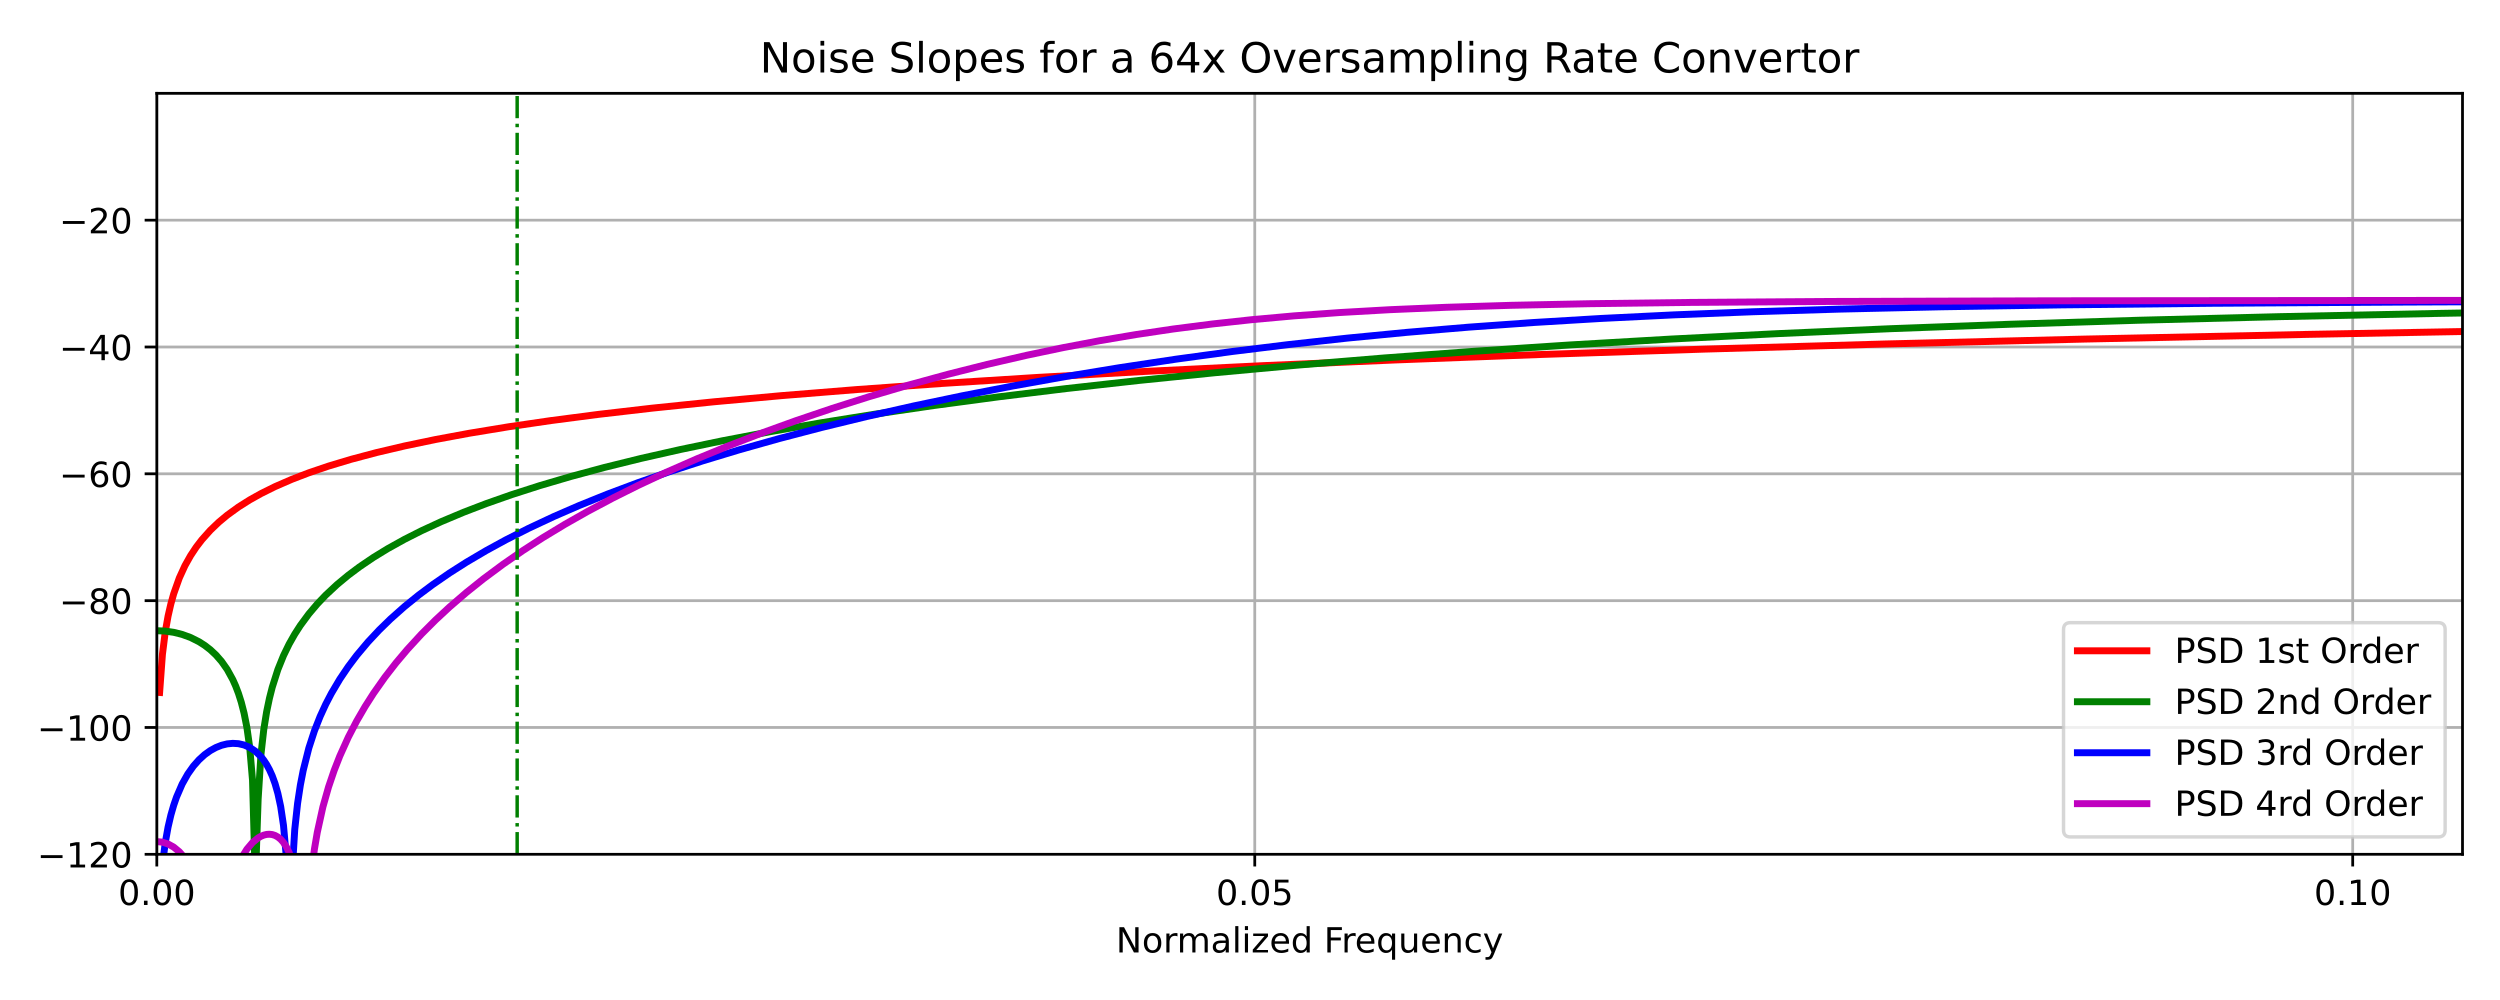 <?xml version="1.0" encoding="utf-8" standalone="no"?>
<!DOCTYPE svg PUBLIC "-//W3C//DTD SVG 1.1//EN"
  "http://www.w3.org/Graphics/SVG/1.1/DTD/svg11.dtd">
<!-- Created with matplotlib (https://matplotlib.org/) -->
<svg height="288pt" version="1.1" viewBox="0 0 720 288" width="720pt" xmlns="http://www.w3.org/2000/svg" xmlns:xlink="http://www.w3.org/1999/xlink">
 <defs>
  <style type="text/css">
*{stroke-linecap:butt;stroke-linejoin:round;}
  </style>
 </defs>
 <g id="figure_1">
  <g id="patch_1">
   <path d="M 0 288 
L 720 288 
L 720 0 
L 0 0 
z
" style="fill:#ffffff;"/>
  </g>
  <g id="axes_1">
   <g id="patch_2">
    <path d="M 45.16 246.04 
L 709.2 246.04 
L 709.2 26.88 
L 45.16 26.88 
z
" style="fill:#ffffff;"/>
   </g>
   <g id="matplotlib.axis_1">
    <g id="xtick_1">
     <g id="line2d_1">
      <path clip-path="url(#p69c627c886)" d="M 45.16 246.04 
L 45.16 26.88 
" style="fill:none;stroke:#b0b0b0;stroke-linecap:square;stroke-width:0.8;"/>
     </g>
     <g id="line2d_2">
      <defs>
       <path d="M 0 0 
L 0 3.5 
" id="m4489a6ae3b" style="stroke:#000000;stroke-width:0.8;"/>
      </defs>
      <g>
       <use style="stroke:#000000;stroke-width:0.8;" x="45.16" xlink:href="#m4489a6ae3b" y="246.04"/>
      </g>
     </g>
     <g id="text_1">
      <!-- 0.00 -->
      <defs>
       <path d="M 31.781 66.406 
Q 24.172 66.406 20.328 58.906 
Q 16.5 51.422 16.5 36.375 
Q 16.5 21.391 20.328 13.891 
Q 24.172 6.391 31.781 6.391 
Q 39.453 6.391 43.281 13.891 
Q 47.125 21.391 47.125 36.375 
Q 47.125 51.422 43.281 58.906 
Q 39.453 66.406 31.781 66.406 
z
M 31.781 74.219 
Q 44.047 74.219 50.516 64.516 
Q 56.984 54.828 56.984 36.375 
Q 56.984 17.969 50.516 8.266 
Q 44.047 -1.422 31.781 -1.422 
Q 19.531 -1.422 13.062 8.266 
Q 6.594 17.969 6.594 36.375 
Q 6.594 54.828 13.062 64.516 
Q 19.531 74.219 31.781 74.219 
z
" id="DejaVuSans-48"/>
       <path d="M 10.688 12.406 
L 21 12.406 
L 21 0 
L 10.688 0 
z
" id="DejaVuSans-46"/>
      </defs>
      <g transform="translate(34.027 260.638)scale(0.1 -0.1)">
       <use xlink:href="#DejaVuSans-48"/>
       <use x="63.623" xlink:href="#DejaVuSans-46"/>
       <use x="95.41" xlink:href="#DejaVuSans-48"/>
       <use x="159.033" xlink:href="#DejaVuSans-48"/>
      </g>
     </g>
    </g>
    <g id="xtick_2">
     <g id="line2d_3">
      <path clip-path="url(#p69c627c886)" d="M 361.37 246.04 
L 361.37 26.88 
" style="fill:none;stroke:#b0b0b0;stroke-linecap:square;stroke-width:0.8;"/>
     </g>
     <g id="line2d_4">
      <g>
       <use style="stroke:#000000;stroke-width:0.8;" x="361.37" xlink:href="#m4489a6ae3b" y="246.04"/>
      </g>
     </g>
     <g id="text_2">
      <!-- 0.05 -->
      <defs>
       <path d="M 10.797 72.906 
L 49.516 72.906 
L 49.516 64.594 
L 19.828 64.594 
L 19.828 46.734 
Q 21.969 47.469 24.109 47.828 
Q 26.266 48.188 28.422 48.188 
Q 40.625 48.188 47.75 41.5 
Q 54.891 34.812 54.891 23.391 
Q 54.891 11.625 47.562 5.094 
Q 40.234 -1.422 26.906 -1.422 
Q 22.312 -1.422 17.547 -0.641 
Q 12.797 0.141 7.719 1.703 
L 7.719 11.625 
Q 12.109 9.234 16.797 8.062 
Q 21.484 6.891 26.703 6.891 
Q 35.156 6.891 40.078 11.328 
Q 45.016 15.766 45.016 23.391 
Q 45.016 31 40.078 35.438 
Q 35.156 39.891 26.703 39.891 
Q 22.75 39.891 18.812 39.016 
Q 14.891 38.141 10.797 36.281 
z
" id="DejaVuSans-53"/>
      </defs>
      <g transform="translate(350.237 260.638)scale(0.1 -0.1)">
       <use xlink:href="#DejaVuSans-48"/>
       <use x="63.623" xlink:href="#DejaVuSans-46"/>
       <use x="95.41" xlink:href="#DejaVuSans-48"/>
       <use x="159.033" xlink:href="#DejaVuSans-53"/>
      </g>
     </g>
    </g>
    <g id="xtick_3">
     <g id="line2d_5">
      <path clip-path="url(#p69c627c886)" d="M 677.579 246.04 
L 677.579 26.88 
" style="fill:none;stroke:#b0b0b0;stroke-linecap:square;stroke-width:0.8;"/>
     </g>
     <g id="line2d_6">
      <g>
       <use style="stroke:#000000;stroke-width:0.8;" x="677.579" xlink:href="#m4489a6ae3b" y="246.04"/>
      </g>
     </g>
     <g id="text_3">
      <!-- 0.10 -->
      <defs>
       <path d="M 12.406 8.297 
L 28.516 8.297 
L 28.516 63.922 
L 10.984 60.406 
L 10.984 69.391 
L 28.422 72.906 
L 38.281 72.906 
L 38.281 8.297 
L 54.391 8.297 
L 54.391 0 
L 12.406 0 
z
" id="DejaVuSans-49"/>
      </defs>
      <g transform="translate(666.446 260.638)scale(0.1 -0.1)">
       <use xlink:href="#DejaVuSans-48"/>
       <use x="63.623" xlink:href="#DejaVuSans-46"/>
       <use x="95.41" xlink:href="#DejaVuSans-49"/>
       <use x="159.033" xlink:href="#DejaVuSans-48"/>
      </g>
     </g>
    </g>
    <g id="text_4">
     <!-- Normalized Frequency -->
     <defs>
      <path d="M 9.812 72.906 
L 23.094 72.906 
L 55.422 11.922 
L 55.422 72.906 
L 64.984 72.906 
L 64.984 0 
L 51.703 0 
L 19.391 60.984 
L 19.391 0 
L 9.812 0 
z
" id="DejaVuSans-78"/>
      <path d="M 30.609 48.391 
Q 23.391 48.391 19.188 42.75 
Q 14.984 37.109 14.984 27.297 
Q 14.984 17.484 19.156 11.844 
Q 23.344 6.203 30.609 6.203 
Q 37.797 6.203 41.984 11.859 
Q 46.188 17.531 46.188 27.297 
Q 46.188 37.016 41.984 42.703 
Q 37.797 48.391 30.609 48.391 
z
M 30.609 56 
Q 42.328 56 49.016 48.375 
Q 55.719 40.766 55.719 27.297 
Q 55.719 13.875 49.016 6.219 
Q 42.328 -1.422 30.609 -1.422 
Q 18.844 -1.422 12.172 6.219 
Q 5.516 13.875 5.516 27.297 
Q 5.516 40.766 12.172 48.375 
Q 18.844 56 30.609 56 
z
" id="DejaVuSans-111"/>
      <path d="M 41.109 46.297 
Q 39.594 47.172 37.812 47.578 
Q 36.031 48 33.891 48 
Q 26.266 48 22.188 43.047 
Q 18.109 38.094 18.109 28.812 
L 18.109 0 
L 9.078 0 
L 9.078 54.688 
L 18.109 54.688 
L 18.109 46.188 
Q 20.953 51.172 25.484 53.578 
Q 30.031 56 36.531 56 
Q 37.453 56 38.578 55.875 
Q 39.703 55.766 41.062 55.516 
z
" id="DejaVuSans-114"/>
      <path d="M 52 44.188 
Q 55.375 50.25 60.062 53.125 
Q 64.75 56 71.094 56 
Q 79.641 56 84.281 50.016 
Q 88.922 44.047 88.922 33.016 
L 88.922 0 
L 79.891 0 
L 79.891 32.719 
Q 79.891 40.578 77.094 44.375 
Q 74.312 48.188 68.609 48.188 
Q 61.625 48.188 57.562 43.547 
Q 53.516 38.922 53.516 30.906 
L 53.516 0 
L 44.484 0 
L 44.484 32.719 
Q 44.484 40.625 41.703 44.406 
Q 38.922 48.188 33.109 48.188 
Q 26.219 48.188 22.156 43.531 
Q 18.109 38.875 18.109 30.906 
L 18.109 0 
L 9.078 0 
L 9.078 54.688 
L 18.109 54.688 
L 18.109 46.188 
Q 21.188 51.219 25.484 53.609 
Q 29.781 56 35.688 56 
Q 41.656 56 45.828 52.969 
Q 50 49.953 52 44.188 
z
" id="DejaVuSans-109"/>
      <path d="M 34.281 27.484 
Q 23.391 27.484 19.188 25 
Q 14.984 22.516 14.984 16.5 
Q 14.984 11.719 18.141 8.906 
Q 21.297 6.109 26.703 6.109 
Q 34.188 6.109 38.703 11.406 
Q 43.219 16.703 43.219 25.484 
L 43.219 27.484 
z
M 52.203 31.203 
L 52.203 0 
L 43.219 0 
L 43.219 8.297 
Q 40.141 3.328 35.547 0.953 
Q 30.953 -1.422 24.312 -1.422 
Q 15.922 -1.422 10.953 3.297 
Q 6 8.016 6 15.922 
Q 6 25.141 12.172 29.828 
Q 18.359 34.516 30.609 34.516 
L 43.219 34.516 
L 43.219 35.406 
Q 43.219 41.609 39.141 45 
Q 35.062 48.391 27.688 48.391 
Q 23 48.391 18.547 47.266 
Q 14.109 46.141 10.016 43.891 
L 10.016 52.203 
Q 14.938 54.109 19.578 55.047 
Q 24.219 56 28.609 56 
Q 40.484 56 46.344 49.844 
Q 52.203 43.703 52.203 31.203 
z
" id="DejaVuSans-97"/>
      <path d="M 9.422 75.984 
L 18.406 75.984 
L 18.406 0 
L 9.422 0 
z
" id="DejaVuSans-108"/>
      <path d="M 9.422 54.688 
L 18.406 54.688 
L 18.406 0 
L 9.422 0 
z
M 9.422 75.984 
L 18.406 75.984 
L 18.406 64.594 
L 9.422 64.594 
z
" id="DejaVuSans-105"/>
      <path d="M 5.516 54.688 
L 48.188 54.688 
L 48.188 46.484 
L 14.406 7.172 
L 48.188 7.172 
L 48.188 0 
L 4.297 0 
L 4.297 8.203 
L 38.094 47.516 
L 5.516 47.516 
z
" id="DejaVuSans-122"/>
      <path d="M 56.203 29.594 
L 56.203 25.203 
L 14.891 25.203 
Q 15.484 15.922 20.484 11.062 
Q 25.484 6.203 34.422 6.203 
Q 39.594 6.203 44.453 7.469 
Q 49.312 8.734 54.109 11.281 
L 54.109 2.781 
Q 49.266 0.734 44.188 -0.344 
Q 39.109 -1.422 33.891 -1.422 
Q 20.797 -1.422 13.156 6.188 
Q 5.516 13.812 5.516 26.812 
Q 5.516 40.234 12.766 48.109 
Q 20.016 56 32.328 56 
Q 43.359 56 49.781 48.891 
Q 56.203 41.797 56.203 29.594 
z
M 47.219 32.234 
Q 47.125 39.594 43.094 43.984 
Q 39.062 48.391 32.422 48.391 
Q 24.906 48.391 20.391 44.141 
Q 15.875 39.891 15.188 32.172 
z
" id="DejaVuSans-101"/>
      <path d="M 45.406 46.391 
L 45.406 75.984 
L 54.391 75.984 
L 54.391 0 
L 45.406 0 
L 45.406 8.203 
Q 42.578 3.328 38.25 0.953 
Q 33.938 -1.422 27.875 -1.422 
Q 17.969 -1.422 11.734 6.484 
Q 5.516 14.406 5.516 27.297 
Q 5.516 40.188 11.734 48.094 
Q 17.969 56 27.875 56 
Q 33.938 56 38.25 53.625 
Q 42.578 51.266 45.406 46.391 
z
M 14.797 27.297 
Q 14.797 17.391 18.875 11.75 
Q 22.953 6.109 30.078 6.109 
Q 37.203 6.109 41.297 11.75 
Q 45.406 17.391 45.406 27.297 
Q 45.406 37.203 41.297 42.844 
Q 37.203 48.484 30.078 48.484 
Q 22.953 48.484 18.875 42.844 
Q 14.797 37.203 14.797 27.297 
z
" id="DejaVuSans-100"/>
      <path id="DejaVuSans-32"/>
      <path d="M 9.812 72.906 
L 51.703 72.906 
L 51.703 64.594 
L 19.672 64.594 
L 19.672 43.109 
L 48.578 43.109 
L 48.578 34.812 
L 19.672 34.812 
L 19.672 0 
L 9.812 0 
z
" id="DejaVuSans-70"/>
      <path d="M 14.797 27.297 
Q 14.797 17.391 18.875 11.75 
Q 22.953 6.109 30.078 6.109 
Q 37.203 6.109 41.297 11.75 
Q 45.406 17.391 45.406 27.297 
Q 45.406 37.203 41.297 42.844 
Q 37.203 48.484 30.078 48.484 
Q 22.953 48.484 18.875 42.844 
Q 14.797 37.203 14.797 27.297 
z
M 45.406 8.203 
Q 42.578 3.328 38.25 0.953 
Q 33.938 -1.422 27.875 -1.422 
Q 17.969 -1.422 11.734 6.484 
Q 5.516 14.406 5.516 27.297 
Q 5.516 40.188 11.734 48.094 
Q 17.969 56 27.875 56 
Q 33.938 56 38.25 53.625 
Q 42.578 51.266 45.406 46.391 
L 45.406 54.688 
L 54.391 54.688 
L 54.391 -20.797 
L 45.406 -20.797 
z
" id="DejaVuSans-113"/>
      <path d="M 8.5 21.578 
L 8.5 54.688 
L 17.484 54.688 
L 17.484 21.922 
Q 17.484 14.156 20.5 10.266 
Q 23.531 6.391 29.594 6.391 
Q 36.859 6.391 41.078 11.031 
Q 45.312 15.672 45.312 23.688 
L 45.312 54.688 
L 54.297 54.688 
L 54.297 0 
L 45.312 0 
L 45.312 8.406 
Q 42.047 3.422 37.719 1 
Q 33.406 -1.422 27.688 -1.422 
Q 18.266 -1.422 13.375 4.438 
Q 8.5 10.297 8.5 21.578 
z
M 31.109 56 
z
" id="DejaVuSans-117"/>
      <path d="M 54.891 33.016 
L 54.891 0 
L 45.906 0 
L 45.906 32.719 
Q 45.906 40.484 42.875 44.328 
Q 39.844 48.188 33.797 48.188 
Q 26.516 48.188 22.312 43.547 
Q 18.109 38.922 18.109 30.906 
L 18.109 0 
L 9.078 0 
L 9.078 54.688 
L 18.109 54.688 
L 18.109 46.188 
Q 21.344 51.125 25.703 53.562 
Q 30.078 56 35.797 56 
Q 45.219 56 50.047 50.172 
Q 54.891 44.344 54.891 33.016 
z
" id="DejaVuSans-110"/>
      <path d="M 48.781 52.594 
L 48.781 44.188 
Q 44.969 46.297 41.141 47.344 
Q 37.312 48.391 33.406 48.391 
Q 24.656 48.391 19.812 42.844 
Q 14.984 37.312 14.984 27.297 
Q 14.984 17.281 19.812 11.734 
Q 24.656 6.203 33.406 6.203 
Q 37.312 6.203 41.141 7.25 
Q 44.969 8.297 48.781 10.406 
L 48.781 2.094 
Q 45.016 0.344 40.984 -0.531 
Q 36.969 -1.422 32.422 -1.422 
Q 20.062 -1.422 12.781 6.344 
Q 5.516 14.109 5.516 27.297 
Q 5.516 40.672 12.859 48.328 
Q 20.219 56 33.016 56 
Q 37.156 56 41.109 55.141 
Q 45.062 54.297 48.781 52.594 
z
" id="DejaVuSans-99"/>
      <path d="M 32.172 -5.078 
Q 28.375 -14.844 24.75 -17.812 
Q 21.141 -20.797 15.094 -20.797 
L 7.906 -20.797 
L 7.906 -13.281 
L 13.188 -13.281 
Q 16.891 -13.281 18.938 -11.516 
Q 21 -9.766 23.484 -3.219 
L 25.094 0.875 
L 2.984 54.688 
L 12.5 54.688 
L 29.594 11.922 
L 46.688 54.688 
L 56.203 54.688 
z
" id="DejaVuSans-121"/>
     </defs>
     <g transform="translate(321.406 274.317)scale(0.1 -0.1)">
      <use xlink:href="#DejaVuSans-78"/>
      <use x="74.805" xlink:href="#DejaVuSans-111"/>
      <use x="135.986" xlink:href="#DejaVuSans-114"/>
      <use x="175.35" xlink:href="#DejaVuSans-109"/>
      <use x="272.762" xlink:href="#DejaVuSans-97"/>
      <use x="334.041" xlink:href="#DejaVuSans-108"/>
      <use x="361.824" xlink:href="#DejaVuSans-105"/>
      <use x="389.607" xlink:href="#DejaVuSans-122"/>
      <use x="442.098" xlink:href="#DejaVuSans-101"/>
      <use x="503.621" xlink:href="#DejaVuSans-100"/>
      <use x="567.098" xlink:href="#DejaVuSans-32"/>
      <use x="598.885" xlink:href="#DejaVuSans-70"/>
      <use x="649.154" xlink:href="#DejaVuSans-114"/>
      <use x="688.018" xlink:href="#DejaVuSans-101"/>
      <use x="749.541" xlink:href="#DejaVuSans-113"/>
      <use x="813.018" xlink:href="#DejaVuSans-117"/>
      <use x="876.396" xlink:href="#DejaVuSans-101"/>
      <use x="937.92" xlink:href="#DejaVuSans-110"/>
      <use x="1001.299" xlink:href="#DejaVuSans-99"/>
      <use x="1056.279" xlink:href="#DejaVuSans-121"/>
     </g>
    </g>
   </g>
   <g id="matplotlib.axis_2">
    <g id="ytick_1">
     <g id="line2d_7">
      <path clip-path="url(#p69c627c886)" d="M 45.16 246.04 
L 709.2 246.04 
" style="fill:none;stroke:#b0b0b0;stroke-linecap:square;stroke-width:0.8;"/>
     </g>
     <g id="line2d_8">
      <defs>
       <path d="M 0 0 
L -3.5 0 
" id="m62e986b291" style="stroke:#000000;stroke-width:0.8;"/>
      </defs>
      <g>
       <use style="stroke:#000000;stroke-width:0.8;" x="45.16" xlink:href="#m62e986b291" y="246.04"/>
      </g>
     </g>
     <g id="text_5">
      <!-- −120 -->
      <defs>
       <path d="M 10.594 35.5 
L 73.188 35.5 
L 73.188 27.203 
L 10.594 27.203 
z
" id="DejaVuSans-8722"/>
       <path d="M 19.188 8.297 
L 53.609 8.297 
L 53.609 0 
L 7.328 0 
L 7.328 8.297 
Q 12.938 14.109 22.625 23.891 
Q 32.328 33.688 34.812 36.531 
Q 39.547 41.844 41.422 45.531 
Q 43.312 49.219 43.312 52.781 
Q 43.312 58.594 39.234 62.25 
Q 35.156 65.922 28.609 65.922 
Q 23.969 65.922 18.812 64.312 
Q 13.672 62.703 7.812 59.422 
L 7.812 69.391 
Q 13.766 71.781 18.938 73 
Q 24.125 74.219 28.422 74.219 
Q 39.75 74.219 46.484 68.547 
Q 53.219 62.891 53.219 53.422 
Q 53.219 48.922 51.531 44.891 
Q 49.859 40.875 45.406 35.406 
Q 44.188 33.984 37.641 27.219 
Q 31.109 20.453 19.188 8.297 
z
" id="DejaVuSans-50"/>
      </defs>
      <g transform="translate(10.693 249.839)scale(0.1 -0.1)">
       <use xlink:href="#DejaVuSans-8722"/>
       <use x="83.789" xlink:href="#DejaVuSans-49"/>
       <use x="147.412" xlink:href="#DejaVuSans-50"/>
       <use x="211.035" xlink:href="#DejaVuSans-48"/>
      </g>
     </g>
    </g>
    <g id="ytick_2">
     <g id="line2d_9">
      <path clip-path="url(#p69c627c886)" d="M 45.16 209.513 
L 709.2 209.513 
" style="fill:none;stroke:#b0b0b0;stroke-linecap:square;stroke-width:0.8;"/>
     </g>
     <g id="line2d_10">
      <g>
       <use style="stroke:#000000;stroke-width:0.8;" x="45.16" xlink:href="#m62e986b291" y="209.513"/>
      </g>
     </g>
     <g id="text_6">
      <!-- −100 -->
      <g transform="translate(10.693 213.313)scale(0.1 -0.1)">
       <use xlink:href="#DejaVuSans-8722"/>
       <use x="83.789" xlink:href="#DejaVuSans-49"/>
       <use x="147.412" xlink:href="#DejaVuSans-48"/>
       <use x="211.035" xlink:href="#DejaVuSans-48"/>
      </g>
     </g>
    </g>
    <g id="ytick_3">
     <g id="line2d_11">
      <path clip-path="url(#p69c627c886)" d="M 45.16 172.987 
L 709.2 172.987 
" style="fill:none;stroke:#b0b0b0;stroke-linecap:square;stroke-width:0.8;"/>
     </g>
     <g id="line2d_12">
      <g>
       <use style="stroke:#000000;stroke-width:0.8;" x="45.16" xlink:href="#m62e986b291" y="172.987"/>
      </g>
     </g>
     <g id="text_7">
      <!-- −80 -->
      <defs>
       <path d="M 31.781 34.625 
Q 24.75 34.625 20.719 30.859 
Q 16.703 27.094 16.703 20.516 
Q 16.703 13.922 20.719 10.156 
Q 24.75 6.391 31.781 6.391 
Q 38.812 6.391 42.859 10.172 
Q 46.922 13.969 46.922 20.516 
Q 46.922 27.094 42.891 30.859 
Q 38.875 34.625 31.781 34.625 
z
M 21.922 38.812 
Q 15.578 40.375 12.031 44.719 
Q 8.5 49.078 8.5 55.328 
Q 8.5 64.062 14.719 69.141 
Q 20.953 74.219 31.781 74.219 
Q 42.672 74.219 48.875 69.141 
Q 55.078 64.062 55.078 55.328 
Q 55.078 49.078 51.531 44.719 
Q 48 40.375 41.703 38.812 
Q 48.828 37.156 52.797 32.312 
Q 56.781 27.484 56.781 20.516 
Q 56.781 9.906 50.312 4.234 
Q 43.844 -1.422 31.781 -1.422 
Q 19.734 -1.422 13.25 4.234 
Q 6.781 9.906 6.781 20.516 
Q 6.781 27.484 10.781 32.312 
Q 14.797 37.156 21.922 38.812 
z
M 18.312 54.391 
Q 18.312 48.734 21.844 45.562 
Q 25.391 42.391 31.781 42.391 
Q 38.141 42.391 41.719 45.562 
Q 45.312 48.734 45.312 54.391 
Q 45.312 60.062 41.719 63.234 
Q 38.141 66.406 31.781 66.406 
Q 25.391 66.406 21.844 63.234 
Q 18.312 60.062 18.312 54.391 
z
" id="DejaVuSans-56"/>
      </defs>
      <g transform="translate(17.055 176.786)scale(0.1 -0.1)">
       <use xlink:href="#DejaVuSans-8722"/>
       <use x="83.789" xlink:href="#DejaVuSans-56"/>
       <use x="147.412" xlink:href="#DejaVuSans-48"/>
      </g>
     </g>
    </g>
    <g id="ytick_4">
     <g id="line2d_13">
      <path clip-path="url(#p69c627c886)" d="M 45.16 136.46 
L 709.2 136.46 
" style="fill:none;stroke:#b0b0b0;stroke-linecap:square;stroke-width:0.8;"/>
     </g>
     <g id="line2d_14">
      <g>
       <use style="stroke:#000000;stroke-width:0.8;" x="45.16" xlink:href="#m62e986b291" y="136.46"/>
      </g>
     </g>
     <g id="text_8">
      <!-- −60 -->
      <defs>
       <path d="M 33.016 40.375 
Q 26.375 40.375 22.484 35.828 
Q 18.609 31.297 18.609 23.391 
Q 18.609 15.531 22.484 10.953 
Q 26.375 6.391 33.016 6.391 
Q 39.656 6.391 43.531 10.953 
Q 47.406 15.531 47.406 23.391 
Q 47.406 31.297 43.531 35.828 
Q 39.656 40.375 33.016 40.375 
z
M 52.594 71.297 
L 52.594 62.312 
Q 48.875 64.062 45.094 64.984 
Q 41.312 65.922 37.594 65.922 
Q 27.828 65.922 22.672 59.328 
Q 17.531 52.734 16.797 39.406 
Q 19.672 43.656 24.016 45.922 
Q 28.375 48.188 33.594 48.188 
Q 44.578 48.188 50.953 41.516 
Q 57.328 34.859 57.328 23.391 
Q 57.328 12.156 50.688 5.359 
Q 44.047 -1.422 33.016 -1.422 
Q 20.359 -1.422 13.672 8.266 
Q 6.984 17.969 6.984 36.375 
Q 6.984 53.656 15.188 63.938 
Q 23.391 74.219 37.203 74.219 
Q 40.922 74.219 44.703 73.484 
Q 48.484 72.75 52.594 71.297 
z
" id="DejaVuSans-54"/>
      </defs>
      <g transform="translate(17.055 140.259)scale(0.1 -0.1)">
       <use xlink:href="#DejaVuSans-8722"/>
       <use x="83.789" xlink:href="#DejaVuSans-54"/>
       <use x="147.412" xlink:href="#DejaVuSans-48"/>
      </g>
     </g>
    </g>
    <g id="ytick_5">
     <g id="line2d_15">
      <path clip-path="url(#p69c627c886)" d="M 45.16 99.933 
L 709.2 99.933 
" style="fill:none;stroke:#b0b0b0;stroke-linecap:square;stroke-width:0.8;"/>
     </g>
     <g id="line2d_16">
      <g>
       <use style="stroke:#000000;stroke-width:0.8;" x="45.16" xlink:href="#m62e986b291" y="99.933"/>
      </g>
     </g>
     <g id="text_9">
      <!-- −40 -->
      <defs>
       <path d="M 37.797 64.312 
L 12.891 25.391 
L 37.797 25.391 
z
M 35.203 72.906 
L 47.609 72.906 
L 47.609 25.391 
L 58.016 25.391 
L 58.016 17.188 
L 47.609 17.188 
L 47.609 0 
L 37.797 0 
L 37.797 17.188 
L 4.891 17.188 
L 4.891 26.703 
z
" id="DejaVuSans-52"/>
      </defs>
      <g transform="translate(17.055 103.733)scale(0.1 -0.1)">
       <use xlink:href="#DejaVuSans-8722"/>
       <use x="83.789" xlink:href="#DejaVuSans-52"/>
       <use x="147.412" xlink:href="#DejaVuSans-48"/>
      </g>
     </g>
    </g>
    <g id="ytick_6">
     <g id="line2d_17">
      <path clip-path="url(#p69c627c886)" d="M 45.16 63.407 
L 709.2 63.407 
" style="fill:none;stroke:#b0b0b0;stroke-linecap:square;stroke-width:0.8;"/>
     </g>
     <g id="line2d_18">
      <g>
       <use style="stroke:#000000;stroke-width:0.8;" x="45.16" xlink:href="#m62e986b291" y="63.407"/>
      </g>
     </g>
     <g id="text_10">
      <!-- −20 -->
      <g transform="translate(17.055 67.206)scale(0.1 -0.1)">
       <use xlink:href="#DejaVuSans-8722"/>
       <use x="83.789" xlink:href="#DejaVuSans-50"/>
       <use x="147.412" xlink:href="#DejaVuSans-48"/>
      </g>
     </g>
    </g>
   </g>
   <g id="line2d_19">
    <path clip-path="url(#p69c627c886)" d="M 45.971 199.432 
L 46.782 188.436 
L 47.592 182.004 
L 48.403 177.441 
L 49.214 173.901 
L 50.025 171.009 
L 51.646 166.446 
L 53.268 162.906 
L 54.89 160.014 
L 56.511 157.569 
L 58.133 155.451 
L 60.565 152.725 
L 62.997 150.4 
L 65.43 148.373 
L 68.673 146.019 
L 71.916 143.971 
L 75.159 142.157 
L 79.213 140.148 
L 84.078 138.032 
L 88.943 136.166 
L 94.618 134.236 
L 101.105 132.285 
L 108.402 130.346 
L 116.51 128.44 
L 125.429 126.58 
L 135.158 124.776 
L 146.509 122.906 
L 158.671 121.125 
L 172.455 119.328 
L 187.86 117.543 
L 205.697 115.709 
L 225.156 113.936 
L 247.048 112.169 
L 271.371 110.429 
L 298.938 108.688 
L 329.749 106.972 
L 363.802 105.304 
L 401.909 103.666 
L 444.07 102.08 
L 491.097 100.539 
L 542.987 99.063 
L 600.554 97.65 
L 664.606 96.302 
L 709.2 95.479 
L 709.2 95.479 
" style="fill:none;stroke:#ff0000;stroke-linecap:square;stroke-width:2;"/>
   </g>
   <g id="line2d_20">
    <path clip-path="url(#p69c627c886)" d="M 45.16 181.641 
L 47.592 181.757 
L 50.025 182.109 
L 52.457 182.715 
L 54.89 183.603 
L 57.322 184.824 
L 58.943 185.859 
L 60.565 187.111 
L 62.187 188.629 
L 63.808 190.485 
L 65.43 192.794 
L 67.051 195.745 
L 67.862 197.56 
L 68.673 199.689 
L 69.484 202.243 
L 70.295 205.402 
L 71.105 209.499 
L 71.916 215.249 
L 72.727 224.741 
L 73.538 254.172 
L 74.349 230.137 
L 75.159 217.244 
L 75.97 210.072 
L 76.781 205.039 
L 77.592 201.136 
L 78.403 197.935 
L 80.024 192.836 
L 81.646 188.822 
L 83.267 185.49 
L 84.889 182.629 
L 86.51 180.112 
L 88.943 176.815 
L 91.375 173.944 
L 93.808 171.392 
L 97.051 168.369 
L 100.294 165.681 
L 103.537 163.254 
L 107.591 160.511 
L 111.645 158.029 
L 116.51 155.325 
L 121.375 152.866 
L 127.05 150.247 
L 133.537 147.524 
L 140.023 145.038 
L 147.32 142.475 
L 155.428 139.868 
L 164.347 137.244 
L 174.076 134.624 
L 184.617 132.023 
L 195.968 129.455 
L 208.13 126.928 
L 221.913 124.303 
L 236.507 121.756 
L 251.912 119.291 
L 268.939 116.793 
L 287.587 114.292 
L 307.046 111.91 
L 328.127 109.557 
L 350.018 107.336 
L 373.531 105.173 
L 398.666 103.09 
L 424.611 101.163 
L 452.178 99.342 
L 481.367 97.642 
L 512.177 96.077 
L 544.609 94.659 
L 578.662 93.392 
L 615.959 92.231 
L 656.498 91.196 
L 701.092 90.284 
L 709.2 90.14 
L 709.2 90.14 
" style="fill:none;stroke:#008000;stroke-linecap:square;stroke-width:2;"/>
   </g>
   <g id="line2d_21">
    <path clip-path="url(#p69c627c886)" d="M 45.971 260.086 
L 46.782 249.111 
L 47.592 242.715 
L 48.403 238.202 
L 49.214 234.726 
L 50.025 231.914 
L 50.836 229.563 
L 52.457 225.811 
L 54.079 222.926 
L 55.7 220.641 
L 57.322 218.809 
L 58.943 217.338 
L 60.565 216.174 
L 62.187 215.282 
L 63.808 214.64 
L 65.43 214.24 
L 67.051 214.083 
L 68.673 214.181 
L 70.295 214.559 
L 71.916 215.257 
L 73.538 216.341 
L 75.159 217.918 
L 75.97 218.944 
L 76.781 220.172 
L 77.592 221.65 
L 78.403 223.449 
L 79.213 225.677 
L 80.024 228.514 
L 80.835 232.286 
L 81.646 237.696 
L 82.457 246.78 
L 83.267 274.562 
L 84.078 252.265 
L 84.889 238.887 
L 85.7 231.387 
L 86.51 226.064 
L 87.321 221.887 
L 88.943 215.445 
L 90.564 210.467 
L 92.186 206.357 
L 93.808 202.825 
L 95.429 199.708 
L 97.862 195.601 
L 100.294 191.996 
L 102.726 188.767 
L 105.97 184.905 
L 109.213 181.438 
L 112.456 178.281 
L 116.51 174.683 
L 120.564 171.397 
L 124.618 168.368 
L 129.483 165.014 
L 134.347 161.916 
L 140.023 158.572 
L 145.698 155.474 
L 152.185 152.19 
L 159.482 148.77 
L 166.779 145.599 
L 174.887 142.325 
L 183.806 138.982 
L 192.724 135.873 
L 202.454 132.712 
L 212.994 129.524 
L 224.345 126.329 
L 236.507 123.147 
L 249.48 119.994 
L 263.263 116.887 
L 277.047 114.005 
L 291.641 111.176 
L 307.046 108.42 
L 322.451 105.886 
L 338.667 103.446 
L 354.883 101.232 
L 371.099 99.236 
L 388.126 97.367 
L 405.152 95.72 
L 422.99 94.221 
L 441.638 92.884 
L 461.097 91.714 
L 482.178 90.677 
L 504.88 89.785 
L 530.015 89.02 
L 559.203 88.359 
L 594.067 87.802 
L 637.039 87.35 
L 692.984 86.997 
L 709.2 86.926 
L 709.2 86.926 
" style="fill:none;stroke:#0000ff;stroke-linecap:square;stroke-width:2;"/>
   </g>
   <g id="line2d_22">
    <path clip-path="url(#p69c627c886)" d="M 45.16 242.373 
L 46.782 242.544 
L 48.403 243.068 
L 50.025 243.971 
L 51.646 245.307 
L 53.268 247.167 
L 54.079 248.339 
L 54.89 249.708 
L 55.7 251.316 
L 56.511 253.221 
L 57.322 255.508 
L 58.133 258.315 
L 58.943 261.879 
L 59.754 266.662 
L 60.565 273.779 
L 61.459 289 
M 62.63 289 
L 62.997 278.096 
L 63.808 268.902 
L 64.619 263.118 
L 65.43 258.91 
L 66.241 255.622 
L 67.051 252.946 
L 67.862 250.711 
L 69.484 247.186 
L 71.105 244.576 
L 72.727 242.656 
L 74.349 241.316 
L 75.159 240.849 
L 75.97 240.514 
L 76.781 240.315 
L 77.592 240.258 
L 78.403 240.352 
L 79.213 240.611 
L 80.024 241.056 
L 80.835 241.717 
L 81.646 242.635 
L 82.457 243.871 
L 83.267 245.521 
L 84.078 247.736 
L 84.889 250.791 
L 85.7 255.241 
L 86.51 262.54 
L 87.321 279.616 
L 88.132 277.193 
L 88.943 259.42 
L 89.754 250.59 
L 90.564 244.486 
L 91.375 239.73 
L 92.997 232.382 
L 94.618 226.657 
L 96.24 221.885 
L 97.862 217.746 
L 100.294 212.354 
L 102.726 207.659 
L 105.159 203.468 
L 107.591 199.663 
L 110.834 195.059 
L 114.077 190.879 
L 117.321 187.039 
L 121.375 182.626 
L 125.429 178.568 
L 129.483 174.804 
L 134.347 170.613 
L 139.212 166.723 
L 144.888 162.505 
L 150.563 158.583 
L 156.239 154.913 
L 162.725 150.987 
L 169.211 147.31 
L 176.509 143.432 
L 183.806 139.794 
L 191.914 135.999 
L 200.832 132.089 
L 209.751 128.424 
L 219.481 124.675 
L 229.21 121.159 
L 239.75 117.59 
L 250.291 114.253 
L 261.642 110.904 
L 272.993 107.8 
L 284.344 104.938 
L 295.695 102.318 
L 306.236 100.106 
L 316.776 98.109 
L 327.316 96.327 
L 337.857 94.757 
L 349.208 93.298 
L 360.559 92.062 
L 372.721 90.965 
L 385.693 90.02 
L 400.288 89.191 
L 416.503 88.5 
L 435.152 87.931 
L 457.854 87.465 
L 487.043 87.096 
L 527.582 86.819 
L 591.635 86.627 
L 709.2 86.514 
L 709.2 86.514 
" style="fill:none;stroke:#bf00bf;stroke-linecap:square;stroke-width:2;"/>
   </g>
   <g id="line2d_23">
    <path clip-path="url(#p69c627c886)" d="M 148.942 246.04 
L 148.942 26.88 
" style="fill:none;stroke:#008000;stroke-dasharray:6.4,1.6,1,1.6;stroke-dashoffset:0;"/>
   </g>
   <g id="patch_3">
    <path d="M 45.16 246.04 
L 45.16 26.88 
" style="fill:none;stroke:#000000;stroke-linecap:square;stroke-linejoin:miter;stroke-width:0.8;"/>
   </g>
   <g id="patch_4">
    <path d="M 709.2 246.04 
L 709.2 26.88 
" style="fill:none;stroke:#000000;stroke-linecap:square;stroke-linejoin:miter;stroke-width:0.8;"/>
   </g>
   <g id="patch_5">
    <path d="M 45.16 246.04 
L 709.2 246.04 
" style="fill:none;stroke:#000000;stroke-linecap:square;stroke-linejoin:miter;stroke-width:0.8;"/>
   </g>
   <g id="patch_6">
    <path d="M 45.16 26.88 
L 709.2 26.88 
" style="fill:none;stroke:#000000;stroke-linecap:square;stroke-linejoin:miter;stroke-width:0.8;"/>
   </g>
   <g id="text_11">
    <!-- Noise Slopes for a 64x Oversampling Rate Convertor -->
    <defs>
     <path d="M 44.281 53.078 
L 44.281 44.578 
Q 40.484 46.531 36.375 47.5 
Q 32.281 48.484 27.875 48.484 
Q 21.188 48.484 17.844 46.438 
Q 14.5 44.391 14.5 40.281 
Q 14.5 37.156 16.891 35.375 
Q 19.281 33.594 26.516 31.984 
L 29.594 31.297 
Q 39.156 29.25 43.188 25.516 
Q 47.219 21.781 47.219 15.094 
Q 47.219 7.469 41.188 3.016 
Q 35.156 -1.422 24.609 -1.422 
Q 20.219 -1.422 15.453 -0.562 
Q 10.688 0.297 5.422 2 
L 5.422 11.281 
Q 10.406 8.688 15.234 7.391 
Q 20.062 6.109 24.812 6.109 
Q 31.156 6.109 34.562 8.281 
Q 37.984 10.453 37.984 14.406 
Q 37.984 18.062 35.516 20.016 
Q 33.062 21.969 24.703 23.781 
L 21.578 24.516 
Q 13.234 26.266 9.516 29.906 
Q 5.812 33.547 5.812 39.891 
Q 5.812 47.609 11.281 51.797 
Q 16.75 56 26.812 56 
Q 31.781 56 36.172 55.266 
Q 40.578 54.547 44.281 53.078 
z
" id="DejaVuSans-115"/>
     <path d="M 53.516 70.516 
L 53.516 60.891 
Q 47.906 63.578 42.922 64.891 
Q 37.938 66.219 33.297 66.219 
Q 25.25 66.219 20.875 63.094 
Q 16.5 59.969 16.5 54.203 
Q 16.5 49.359 19.406 46.891 
Q 22.312 44.438 30.422 42.922 
L 36.375 41.703 
Q 47.406 39.594 52.656 34.297 
Q 57.906 29 57.906 20.125 
Q 57.906 9.516 50.797 4.047 
Q 43.703 -1.422 29.984 -1.422 
Q 24.812 -1.422 18.969 -0.25 
Q 13.141 0.922 6.891 3.219 
L 6.891 13.375 
Q 12.891 10.016 18.656 8.297 
Q 24.422 6.594 29.984 6.594 
Q 38.422 6.594 43.016 9.906 
Q 47.609 13.234 47.609 19.391 
Q 47.609 24.75 44.312 27.781 
Q 41.016 30.812 33.5 32.328 
L 27.484 33.5 
Q 16.453 35.688 11.516 40.375 
Q 6.594 45.062 6.594 53.422 
Q 6.594 63.094 13.406 68.656 
Q 20.219 74.219 32.172 74.219 
Q 37.312 74.219 42.625 73.281 
Q 47.953 72.359 53.516 70.516 
z
" id="DejaVuSans-83"/>
     <path d="M 18.109 8.203 
L 18.109 -20.797 
L 9.078 -20.797 
L 9.078 54.688 
L 18.109 54.688 
L 18.109 46.391 
Q 20.953 51.266 25.266 53.625 
Q 29.594 56 35.594 56 
Q 45.562 56 51.781 48.094 
Q 58.016 40.188 58.016 27.297 
Q 58.016 14.406 51.781 6.484 
Q 45.562 -1.422 35.594 -1.422 
Q 29.594 -1.422 25.266 0.953 
Q 20.953 3.328 18.109 8.203 
z
M 48.688 27.297 
Q 48.688 37.203 44.609 42.844 
Q 40.531 48.484 33.406 48.484 
Q 26.266 48.484 22.188 42.844 
Q 18.109 37.203 18.109 27.297 
Q 18.109 17.391 22.188 11.75 
Q 26.266 6.109 33.406 6.109 
Q 40.531 6.109 44.609 11.75 
Q 48.688 17.391 48.688 27.297 
z
" id="DejaVuSans-112"/>
     <path d="M 37.109 75.984 
L 37.109 68.5 
L 28.516 68.5 
Q 23.688 68.5 21.797 66.547 
Q 19.922 64.594 19.922 59.516 
L 19.922 54.688 
L 34.719 54.688 
L 34.719 47.703 
L 19.922 47.703 
L 19.922 0 
L 10.891 0 
L 10.891 47.703 
L 2.297 47.703 
L 2.297 54.688 
L 10.891 54.688 
L 10.891 58.5 
Q 10.891 67.625 15.141 71.797 
Q 19.391 75.984 28.609 75.984 
z
" id="DejaVuSans-102"/>
     <path d="M 54.891 54.688 
L 35.109 28.078 
L 55.906 0 
L 45.312 0 
L 29.391 21.484 
L 13.484 0 
L 2.875 0 
L 24.125 28.609 
L 4.688 54.688 
L 15.281 54.688 
L 29.781 35.203 
L 44.281 54.688 
z
" id="DejaVuSans-120"/>
     <path d="M 39.406 66.219 
Q 28.656 66.219 22.328 58.203 
Q 16.016 50.203 16.016 36.375 
Q 16.016 22.609 22.328 14.594 
Q 28.656 6.594 39.406 6.594 
Q 50.141 6.594 56.422 14.594 
Q 62.703 22.609 62.703 36.375 
Q 62.703 50.203 56.422 58.203 
Q 50.141 66.219 39.406 66.219 
z
M 39.406 74.219 
Q 54.734 74.219 63.906 63.938 
Q 73.094 53.656 73.094 36.375 
Q 73.094 19.141 63.906 8.859 
Q 54.734 -1.422 39.406 -1.422 
Q 24.031 -1.422 14.812 8.828 
Q 5.609 19.094 5.609 36.375 
Q 5.609 53.656 14.812 63.938 
Q 24.031 74.219 39.406 74.219 
z
" id="DejaVuSans-79"/>
     <path d="M 2.984 54.688 
L 12.5 54.688 
L 29.594 8.797 
L 46.688 54.688 
L 56.203 54.688 
L 35.688 0 
L 23.484 0 
z
" id="DejaVuSans-118"/>
     <path d="M 45.406 27.984 
Q 45.406 37.75 41.375 43.109 
Q 37.359 48.484 30.078 48.484 
Q 22.859 48.484 18.828 43.109 
Q 14.797 37.75 14.797 27.984 
Q 14.797 18.266 18.828 12.891 
Q 22.859 7.516 30.078 7.516 
Q 37.359 7.516 41.375 12.891 
Q 45.406 18.266 45.406 27.984 
z
M 54.391 6.781 
Q 54.391 -7.172 48.188 -13.984 
Q 42 -20.797 29.203 -20.797 
Q 24.469 -20.797 20.266 -20.094 
Q 16.062 -19.391 12.109 -17.922 
L 12.109 -9.188 
Q 16.062 -11.328 19.922 -12.344 
Q 23.781 -13.375 27.781 -13.375 
Q 36.625 -13.375 41.016 -8.766 
Q 45.406 -4.156 45.406 5.172 
L 45.406 9.625 
Q 42.625 4.781 38.281 2.391 
Q 33.938 0 27.875 0 
Q 17.828 0 11.672 7.656 
Q 5.516 15.328 5.516 27.984 
Q 5.516 40.672 11.672 48.328 
Q 17.828 56 27.875 56 
Q 33.938 56 38.281 53.609 
Q 42.625 51.219 45.406 46.391 
L 45.406 54.688 
L 54.391 54.688 
z
" id="DejaVuSans-103"/>
     <path d="M 44.391 34.188 
Q 47.562 33.109 50.562 29.594 
Q 53.562 26.078 56.594 19.922 
L 66.609 0 
L 56 0 
L 46.688 18.703 
Q 43.062 26.031 39.672 28.422 
Q 36.281 30.812 30.422 30.812 
L 19.672 30.812 
L 19.672 0 
L 9.812 0 
L 9.812 72.906 
L 32.078 72.906 
Q 44.578 72.906 50.734 67.672 
Q 56.891 62.453 56.891 51.906 
Q 56.891 45.016 53.688 40.469 
Q 50.484 35.938 44.391 34.188 
z
M 19.672 64.797 
L 19.672 38.922 
L 32.078 38.922 
Q 39.203 38.922 42.844 42.219 
Q 46.484 45.516 46.484 51.906 
Q 46.484 58.297 42.844 61.547 
Q 39.203 64.797 32.078 64.797 
z
" id="DejaVuSans-82"/>
     <path d="M 18.312 70.219 
L 18.312 54.688 
L 36.812 54.688 
L 36.812 47.703 
L 18.312 47.703 
L 18.312 18.016 
Q 18.312 11.328 20.141 9.422 
Q 21.969 7.516 27.594 7.516 
L 36.812 7.516 
L 36.812 0 
L 27.594 0 
Q 17.188 0 13.234 3.875 
Q 9.281 7.766 9.281 18.016 
L 9.281 47.703 
L 2.688 47.703 
L 2.688 54.688 
L 9.281 54.688 
L 9.281 70.219 
z
" id="DejaVuSans-116"/>
     <path d="M 64.406 67.281 
L 64.406 56.891 
Q 59.422 61.531 53.781 63.812 
Q 48.141 66.109 41.797 66.109 
Q 29.297 66.109 22.656 58.469 
Q 16.016 50.828 16.016 36.375 
Q 16.016 21.969 22.656 14.328 
Q 29.297 6.688 41.797 6.688 
Q 48.141 6.688 53.781 8.984 
Q 59.422 11.281 64.406 15.922 
L 64.406 5.609 
Q 59.234 2.094 53.438 0.328 
Q 47.656 -1.422 41.219 -1.422 
Q 24.656 -1.422 15.125 8.703 
Q 5.609 18.844 5.609 36.375 
Q 5.609 53.953 15.125 64.078 
Q 24.656 74.219 41.219 74.219 
Q 47.75 74.219 53.531 72.484 
Q 59.328 70.75 64.406 67.281 
z
" id="DejaVuSans-67"/>
    </defs>
    <g transform="translate(218.848 20.88)scale(0.12 -0.12)">
     <use xlink:href="#DejaVuSans-78"/>
     <use x="74.805" xlink:href="#DejaVuSans-111"/>
     <use x="135.986" xlink:href="#DejaVuSans-105"/>
     <use x="163.77" xlink:href="#DejaVuSans-115"/>
     <use x="215.869" xlink:href="#DejaVuSans-101"/>
     <use x="277.393" xlink:href="#DejaVuSans-32"/>
     <use x="309.18" xlink:href="#DejaVuSans-83"/>
     <use x="372.656" xlink:href="#DejaVuSans-108"/>
     <use x="400.439" xlink:href="#DejaVuSans-111"/>
     <use x="461.621" xlink:href="#DejaVuSans-112"/>
     <use x="525.098" xlink:href="#DejaVuSans-101"/>
     <use x="586.621" xlink:href="#DejaVuSans-115"/>
     <use x="638.721" xlink:href="#DejaVuSans-32"/>
     <use x="670.508" xlink:href="#DejaVuSans-102"/>
     <use x="705.713" xlink:href="#DejaVuSans-111"/>
     <use x="766.895" xlink:href="#DejaVuSans-114"/>
     <use x="808.008" xlink:href="#DejaVuSans-32"/>
     <use x="839.795" xlink:href="#DejaVuSans-97"/>
     <use x="901.074" xlink:href="#DejaVuSans-32"/>
     <use x="932.861" xlink:href="#DejaVuSans-54"/>
     <use x="996.484" xlink:href="#DejaVuSans-52"/>
     <use x="1060.107" xlink:href="#DejaVuSans-120"/>
     <use x="1119.287" xlink:href="#DejaVuSans-32"/>
     <use x="1151.074" xlink:href="#DejaVuSans-79"/>
     <use x="1229.785" xlink:href="#DejaVuSans-118"/>
     <use x="1288.965" xlink:href="#DejaVuSans-101"/>
     <use x="1350.488" xlink:href="#DejaVuSans-114"/>
     <use x="1391.602" xlink:href="#DejaVuSans-115"/>
     <use x="1443.701" xlink:href="#DejaVuSans-97"/>
     <use x="1504.98" xlink:href="#DejaVuSans-109"/>
     <use x="1602.393" xlink:href="#DejaVuSans-112"/>
     <use x="1665.869" xlink:href="#DejaVuSans-108"/>
     <use x="1693.652" xlink:href="#DejaVuSans-105"/>
     <use x="1721.436" xlink:href="#DejaVuSans-110"/>
     <use x="1784.814" xlink:href="#DejaVuSans-103"/>
     <use x="1848.291" xlink:href="#DejaVuSans-32"/>
     <use x="1880.078" xlink:href="#DejaVuSans-82"/>
     <use x="1947.311" xlink:href="#DejaVuSans-97"/>
     <use x="2008.59" xlink:href="#DejaVuSans-116"/>
     <use x="2047.799" xlink:href="#DejaVuSans-101"/>
     <use x="2109.322" xlink:href="#DejaVuSans-32"/>
     <use x="2141.109" xlink:href="#DejaVuSans-67"/>
     <use x="2210.934" xlink:href="#DejaVuSans-111"/>
     <use x="2272.115" xlink:href="#DejaVuSans-110"/>
     <use x="2335.494" xlink:href="#DejaVuSans-118"/>
     <use x="2394.674" xlink:href="#DejaVuSans-101"/>
     <use x="2456.197" xlink:href="#DejaVuSans-114"/>
     <use x="2497.311" xlink:href="#DejaVuSans-116"/>
     <use x="2536.52" xlink:href="#DejaVuSans-111"/>
     <use x="2597.701" xlink:href="#DejaVuSans-114"/>
    </g>
   </g>
   <g id="legend_1">
    <g id="patch_7">
     <path d="M 596.297 241.04 
L 702.2 241.04 
Q 704.2 241.04 704.2 239.04 
L 704.2 181.327 
Q 704.2 179.327 702.2 179.327 
L 596.297 179.327 
Q 594.297 179.327 594.297 181.327 
L 594.297 239.04 
Q 594.297 241.04 596.297 241.04 
z
" style="fill:#ffffff;opacity:0.8;stroke:#cccccc;stroke-linejoin:miter;"/>
    </g>
    <g id="line2d_24">
     <path d="M 598.297 187.426 
L 618.297 187.426 
" style="fill:none;stroke:#ff0000;stroke-linecap:square;stroke-width:2;"/>
    </g>
    <g id="line2d_25"/>
    <g id="text_12">
     <!-- PSD 1st Order -->
     <defs>
      <path d="M 19.672 64.797 
L 19.672 37.406 
L 32.078 37.406 
Q 38.969 37.406 42.719 40.969 
Q 46.484 44.531 46.484 51.125 
Q 46.484 57.672 42.719 61.234 
Q 38.969 64.797 32.078 64.797 
z
M 9.812 72.906 
L 32.078 72.906 
Q 44.344 72.906 50.609 67.359 
Q 56.891 61.812 56.891 51.125 
Q 56.891 40.328 50.609 34.812 
Q 44.344 29.297 32.078 29.297 
L 19.672 29.297 
L 19.672 0 
L 9.812 0 
z
" id="DejaVuSans-80"/>
      <path d="M 19.672 64.797 
L 19.672 8.109 
L 31.594 8.109 
Q 46.688 8.109 53.688 14.938 
Q 60.688 21.781 60.688 36.531 
Q 60.688 51.172 53.688 57.984 
Q 46.688 64.797 31.594 64.797 
z
M 9.812 72.906 
L 30.078 72.906 
Q 51.266 72.906 61.172 64.094 
Q 71.094 55.281 71.094 36.531 
Q 71.094 17.672 61.125 8.828 
Q 51.172 0 30.078 0 
L 9.812 0 
z
" id="DejaVuSans-68"/>
     </defs>
     <g transform="translate(626.297 190.926)scale(0.1 -0.1)">
      <use xlink:href="#DejaVuSans-80"/>
      <use x="60.303" xlink:href="#DejaVuSans-83"/>
      <use x="123.779" xlink:href="#DejaVuSans-68"/>
      <use x="200.781" xlink:href="#DejaVuSans-32"/>
      <use x="232.568" xlink:href="#DejaVuSans-49"/>
      <use x="296.191" xlink:href="#DejaVuSans-115"/>
      <use x="348.291" xlink:href="#DejaVuSans-116"/>
      <use x="387.5" xlink:href="#DejaVuSans-32"/>
      <use x="419.287" xlink:href="#DejaVuSans-79"/>
      <use x="497.998" xlink:href="#DejaVuSans-114"/>
      <use x="537.361" xlink:href="#DejaVuSans-100"/>
      <use x="600.838" xlink:href="#DejaVuSans-101"/>
      <use x="662.361" xlink:href="#DejaVuSans-114"/>
     </g>
    </g>
    <g id="line2d_26">
     <path d="M 598.297 202.104 
L 618.297 202.104 
" style="fill:none;stroke:#008000;stroke-linecap:square;stroke-width:2;"/>
    </g>
    <g id="line2d_27"/>
    <g id="text_13">
     <!-- PSD 2nd Order -->
     <g transform="translate(626.297 205.604)scale(0.1 -0.1)">
      <use xlink:href="#DejaVuSans-80"/>
      <use x="60.303" xlink:href="#DejaVuSans-83"/>
      <use x="123.779" xlink:href="#DejaVuSans-68"/>
      <use x="200.781" xlink:href="#DejaVuSans-32"/>
      <use x="232.568" xlink:href="#DejaVuSans-50"/>
      <use x="296.191" xlink:href="#DejaVuSans-110"/>
      <use x="359.57" xlink:href="#DejaVuSans-100"/>
      <use x="423.047" xlink:href="#DejaVuSans-32"/>
      <use x="454.834" xlink:href="#DejaVuSans-79"/>
      <use x="533.545" xlink:href="#DejaVuSans-114"/>
      <use x="572.908" xlink:href="#DejaVuSans-100"/>
      <use x="636.385" xlink:href="#DejaVuSans-101"/>
      <use x="697.908" xlink:href="#DejaVuSans-114"/>
     </g>
    </g>
    <g id="line2d_28">
     <path d="M 598.297 216.782 
L 618.297 216.782 
" style="fill:none;stroke:#0000ff;stroke-linecap:square;stroke-width:2;"/>
    </g>
    <g id="line2d_29"/>
    <g id="text_14">
     <!-- PSD 3rd Order -->
     <defs>
      <path d="M 40.578 39.312 
Q 47.656 37.797 51.625 33 
Q 55.609 28.219 55.609 21.188 
Q 55.609 10.406 48.188 4.484 
Q 40.766 -1.422 27.094 -1.422 
Q 22.516 -1.422 17.656 -0.516 
Q 12.797 0.391 7.625 2.203 
L 7.625 11.719 
Q 11.719 9.328 16.594 8.109 
Q 21.484 6.891 26.812 6.891 
Q 36.078 6.891 40.938 10.547 
Q 45.797 14.203 45.797 21.188 
Q 45.797 27.641 41.281 31.266 
Q 36.766 34.906 28.719 34.906 
L 20.219 34.906 
L 20.219 43.016 
L 29.109 43.016 
Q 36.375 43.016 40.234 45.922 
Q 44.094 48.828 44.094 54.297 
Q 44.094 59.906 40.109 62.906 
Q 36.141 65.922 28.719 65.922 
Q 24.656 65.922 20.016 65.031 
Q 15.375 64.156 9.812 62.312 
L 9.812 71.094 
Q 15.438 72.656 20.344 73.438 
Q 25.25 74.219 29.594 74.219 
Q 40.828 74.219 47.359 69.109 
Q 53.906 64.016 53.906 55.328 
Q 53.906 49.266 50.438 45.094 
Q 46.969 40.922 40.578 39.312 
z
" id="DejaVuSans-51"/>
     </defs>
     <g transform="translate(626.297 220.282)scale(0.1 -0.1)">
      <use xlink:href="#DejaVuSans-80"/>
      <use x="60.303" xlink:href="#DejaVuSans-83"/>
      <use x="123.779" xlink:href="#DejaVuSans-68"/>
      <use x="200.781" xlink:href="#DejaVuSans-32"/>
      <use x="232.568" xlink:href="#DejaVuSans-51"/>
      <use x="296.191" xlink:href="#DejaVuSans-114"/>
      <use x="335.555" xlink:href="#DejaVuSans-100"/>
      <use x="399.031" xlink:href="#DejaVuSans-32"/>
      <use x="430.818" xlink:href="#DejaVuSans-79"/>
      <use x="509.529" xlink:href="#DejaVuSans-114"/>
      <use x="548.893" xlink:href="#DejaVuSans-100"/>
      <use x="612.369" xlink:href="#DejaVuSans-101"/>
      <use x="673.893" xlink:href="#DejaVuSans-114"/>
     </g>
    </g>
    <g id="line2d_30">
     <path d="M 598.297 231.46 
L 618.297 231.46 
" style="fill:none;stroke:#bf00bf;stroke-linecap:square;stroke-width:2;"/>
    </g>
    <g id="line2d_31"/>
    <g id="text_15">
     <!-- PSD 4rd Order -->
     <g transform="translate(626.297 234.96)scale(0.1 -0.1)">
      <use xlink:href="#DejaVuSans-80"/>
      <use x="60.303" xlink:href="#DejaVuSans-83"/>
      <use x="123.779" xlink:href="#DejaVuSans-68"/>
      <use x="200.781" xlink:href="#DejaVuSans-32"/>
      <use x="232.568" xlink:href="#DejaVuSans-52"/>
      <use x="296.191" xlink:href="#DejaVuSans-114"/>
      <use x="335.555" xlink:href="#DejaVuSans-100"/>
      <use x="399.031" xlink:href="#DejaVuSans-32"/>
      <use x="430.818" xlink:href="#DejaVuSans-79"/>
      <use x="509.529" xlink:href="#DejaVuSans-114"/>
      <use x="548.893" xlink:href="#DejaVuSans-100"/>
      <use x="612.369" xlink:href="#DejaVuSans-101"/>
      <use x="673.893" xlink:href="#DejaVuSans-114"/>
     </g>
    </g>
   </g>
  </g>
 </g>
 <defs>
  <clipPath id="p69c627c886">
   <rect height="219.16" width="664.04" x="45.16" y="26.88"/>
  </clipPath>
 </defs>
</svg>
